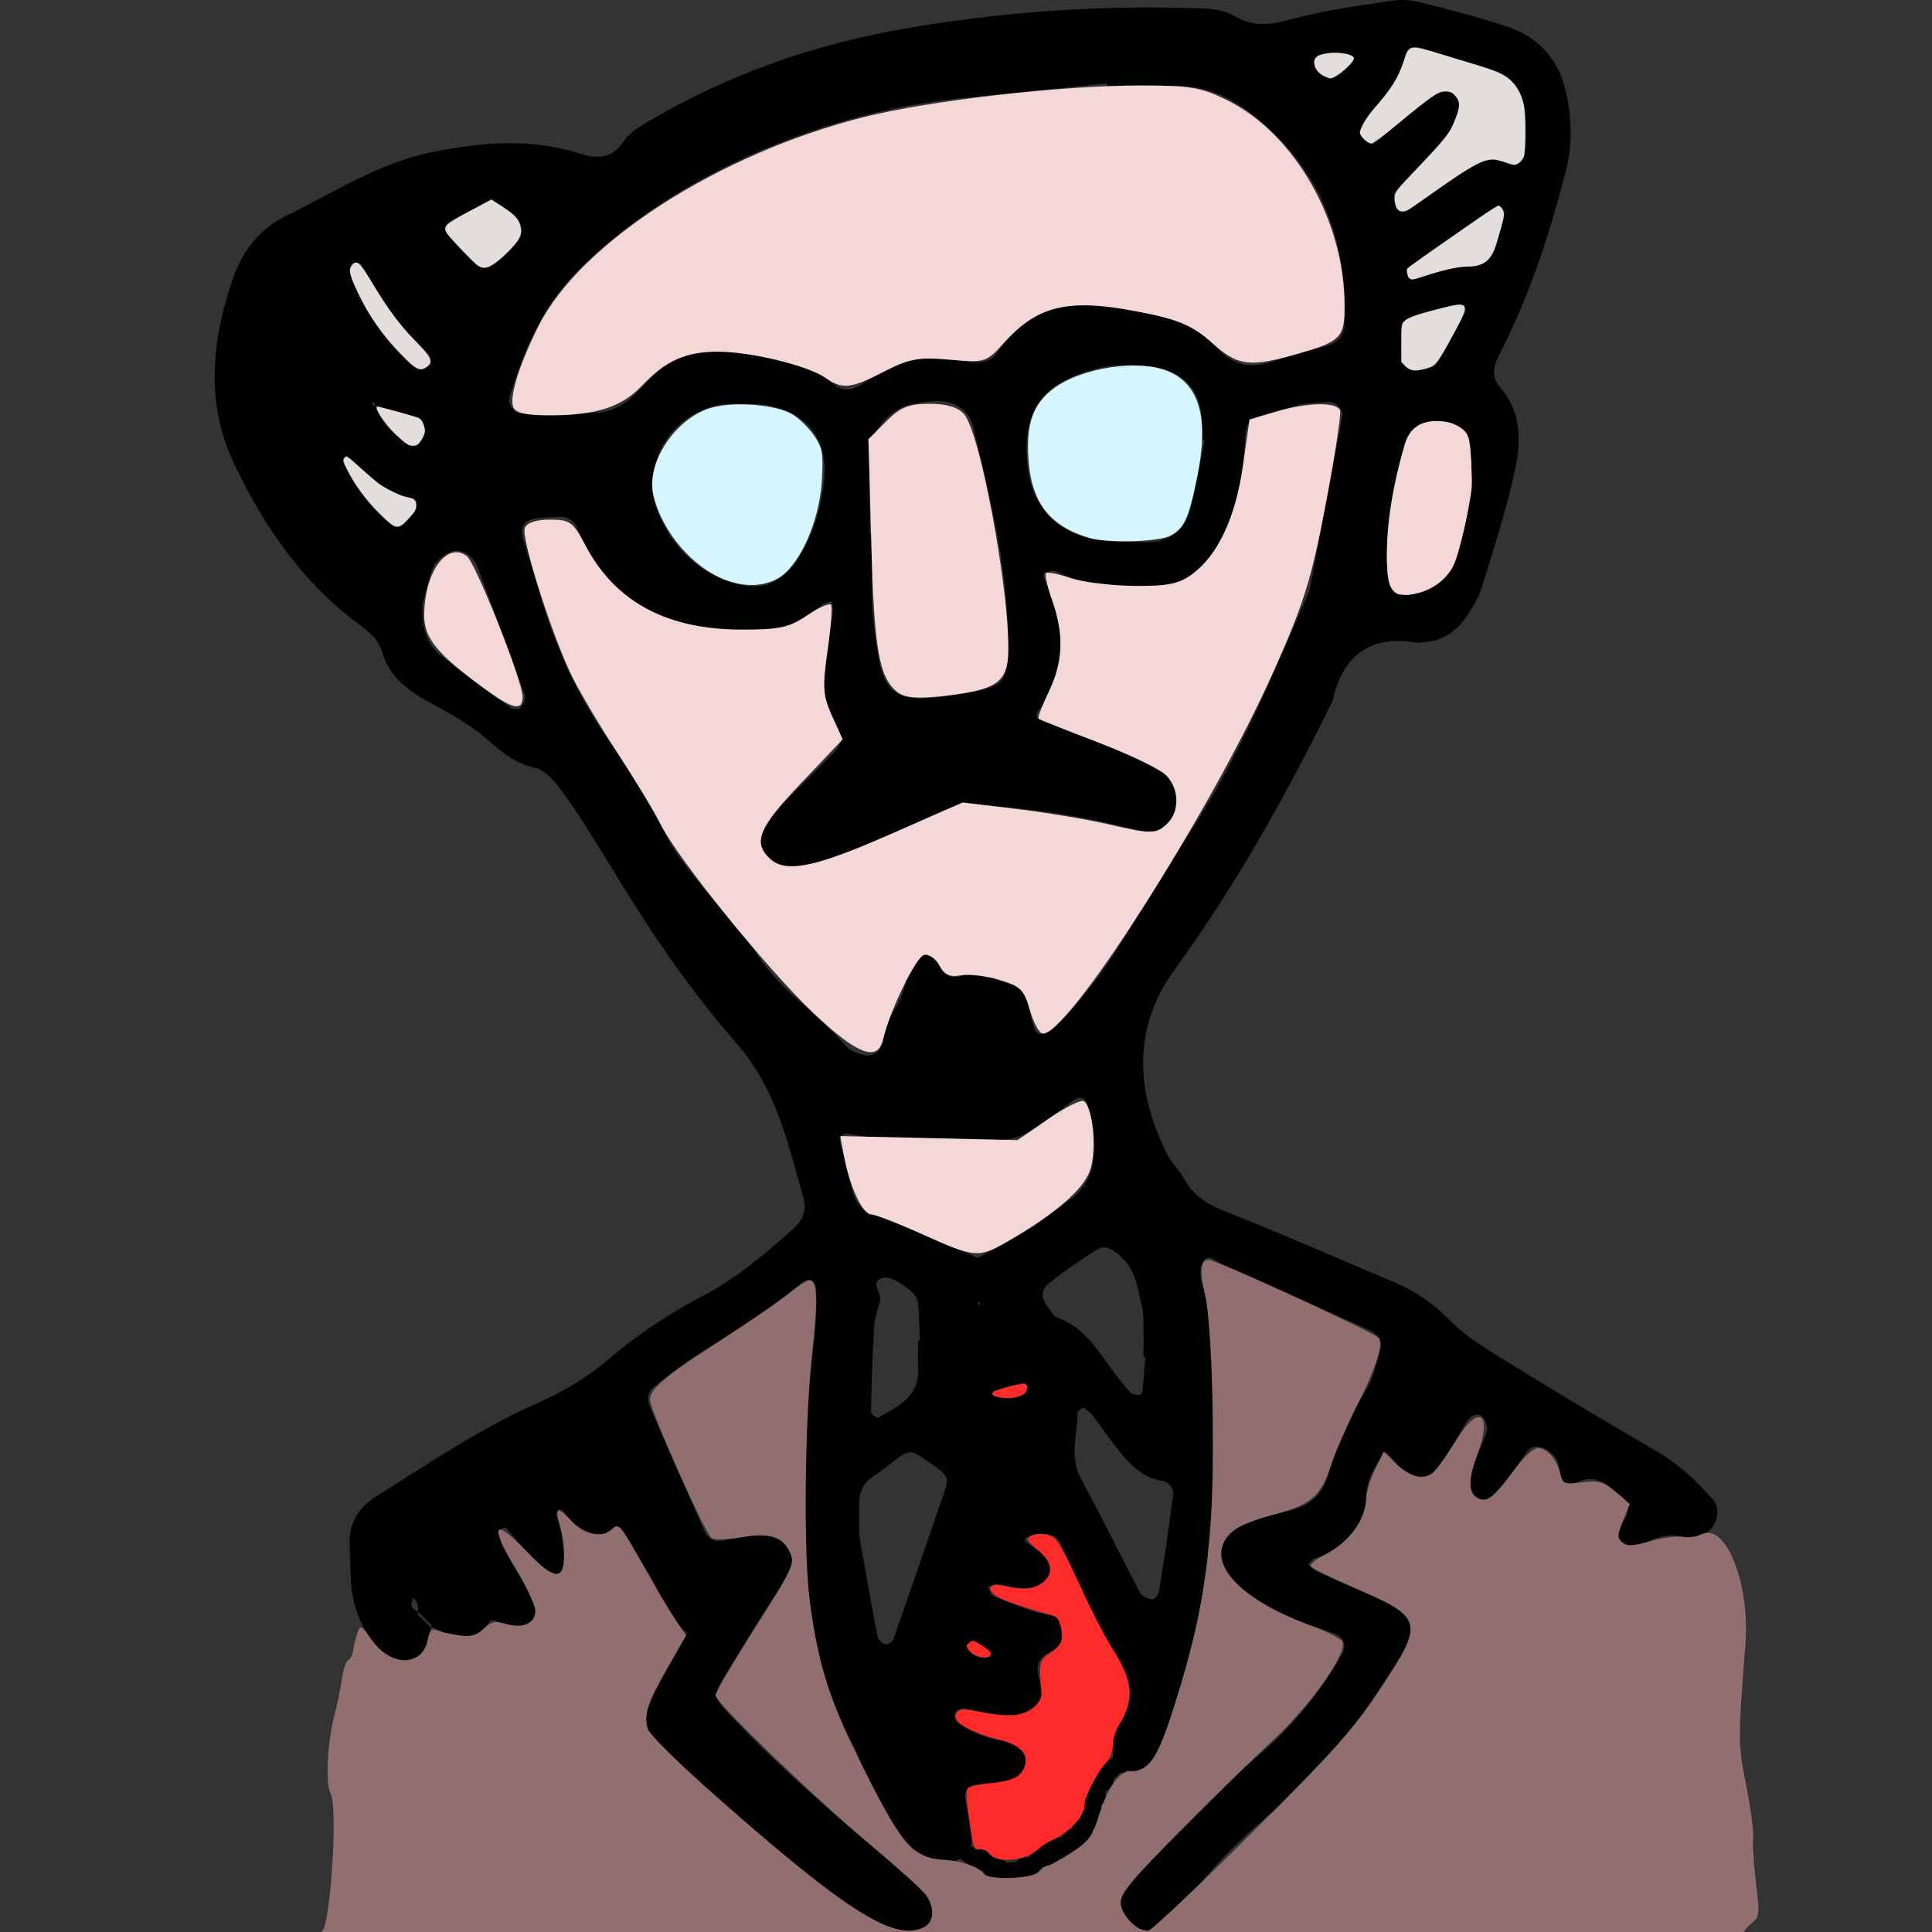 <?xml version="1.0" encoding="UTF-8" standalone="no"?>
<!-- Generator: Adobe Illustrator 19.0.0, SVG Export Plug-In . SVG Version: 6.00 Build 0)  -->

<svg
   xmlns:dc="http://purl.org/dc/elements/1.1/"
   xmlns:cc="http://creativecommons.org/ns#"
   xmlns:rdf="http://www.w3.org/1999/02/22-rdf-syntax-ns#"
   xmlns:svg="http://www.w3.org/2000/svg"
   xmlns="http://www.w3.org/2000/svg"
   xmlns:sodipodi="http://sodipodi.sourceforge.net/DTD/sodipodi-0.dtd"
   xmlns:inkscape="http://www.inkscape.org/namespaces/inkscape"
   version="1.1"
   id="Capa_1"
   x="0px"
   y="0px"
   viewBox="0 0 116.001 116.001"
   style="enable-background:new 0 0 116.001 116.001;"
   xml:space="preserve"
   inkscape:version="0.91 r13725"
   sodipodi:docname="architect.svg"><rect x="0" y="0" width="116.001" height="116.001" fill="#333333" stroke="none"/><defs
     id="defs40" /><sodipodi:namedview
     pagecolor="#ffffff"
     bordercolor="#666666"
     borderopacity="1"
     objecttolerance="10"
     gridtolerance="10"
     guidetolerance="10"
     inkscape:pageopacity="0"
     inkscape:pageshadow="2"
     inkscape:window-width="1440"
     inkscape:window-height="897"
     id="namedview38"
     showgrid="false"
     inkscape:zoom="1.4385842"
     inkscape:cx="54.367825"
     inkscape:cy="83.382792"
     inkscape:window-x="-8"
     inkscape:window-y="-8"
     inkscape:window-maximized="1"
     inkscape:current-layer="Capa_1" /><g
     id="_x0A_scientist"><g
       id="g4"><path
         style="fill-rule:evenodd;clip-rule:evenodd;"
         d="M102.851,90.05c-0.964-1.113-2.024-2.112-3.316-2.869    c-2.928-1.711-5.845-3.441-8.729-5.225c-1.337-0.827-2.748-1.638-3.829-2.746c-0.987-1.015-2.056-1.72-3.319-2.249    c-3.336-1.396-6.644-2.863-10.007-4.192c-1.104-0.437-2.01-0.946-2.573-2.021c-0.261-0.496-0.717-0.891-0.97-1.389    c-1.934-3.806-2.145-7.631,0.447-11.186c3.683-5.051,6.688-10.48,9.444-16.063c0.61-2.75,2.247-4.011,5.097-3.522    c0.108,0.019,0.225-0.022,0.336-0.027c1.103-0.051,1.946-0.593,2.558-1.462c0.389-0.55,0.768-1.147,0.965-1.782    c0.729-2.371,1.507-4.737,2.021-7.158c0.349-1.65,0.38-3.414-0.863-4.843c-0.645-0.741-0.424-1.396-0.03-2.159    c1.772-3.433,2.94-7.088,3.915-10.813c0.412-1.572,0.387-3.108,0.056-4.688c-0.439-2.085-1.673-3.442-3.646-4.087    c-1.712-0.561-3.462-1.014-5.212-1.452c-0.534-0.133-1.136-0.149-1.681-0.062c-2.008,0.315-4.041,0.562-5.992,1.103    c-1.256,0.349-2.243,0.488-3.461-0.227c-0.804-0.472-1.963-0.427-2.966-0.453C65.43,0.331,59.817,0.762,54.219,1.737    C48.802,2.684,43.74,4.47,39.015,7.245c-0.573,0.337-1.215,0.713-1.569,1.242c-0.729,1.091-1.656,1.05-2.682,0.722    c-2.893-0.926-5.777-0.664-8.693-0.101c-3.294,0.636-6.058,2.473-8.987,3.904c-1.408,0.688-2.488,2.005-3.037,3.544    c-1.327,3.73-1.744,7.572-0.016,11.23c1.741,3.688,4.028,7.07,7.366,9.578c0.645,0.484,1.304,0.953,1.533,1.75    c0.446,1.561,1.61,2.376,2.937,3.101c1.09,0.593,2.204,1.195,3.145,1.986c0.963,0.808,1.829,1.634,3.133,1.907    c0.489,0.103,0.962,0.596,1.305,1.021c0.632,0.789,1.188,1.646,1.732,2.502c1.515,2.383,2.933,4.832,4.534,7.156    c1.407,2.046,2.914,4.041,4.548,5.908c2.342,2.674,3.058,5.988,3.979,9.237c0.193,0.688-0.024,1.322-0.594,1.829    c-1.691,1.508-3.413,2.979-5.434,4.038c-2.012,1.056-3.89,2.291-5.622,3.77c-1.285,1.097-2.722,1.97-4.293,2.661    c-3.427,1.507-6.517,3.619-9.683,5.596c-1.19,0.742-1.718,1.729-1.623,3.104c0.055,0.788,0.027,1.585,0.106,2.372    c0.131,1.262,0.61,2.407,1.389,3.409c0.506,0.652,1.147,1.125,2.037,0.939c0.931-0.194,1.203-0.926,1.315-1.757    c0.01-0.073,0.023-0.147,0.035-0.22c-0.023-0.009-0.046-0.019-0.07-0.027c-0.24-0.23-0.48-0.46-0.72-0.69    c0-0.054,0.004-0.108,0.007-0.163c-0.144-0.104-0.306-0.2-0.37-0.34c-0.062-0.141,0.045-0.357,0.077-0.541    c0.096,0.138,0.241,0.264,0.279,0.416c0.034,0.147,0.023,0.307,0.014,0.465c0.029,0.021,0.06,0.041,0.086,0.062    c0.238,0.234,0.478,0.47,0.715,0.704c-0.006,0.038-0.012,0.076-0.018,0.114c1.182,0.45,2.38,1.42,3.461-0.238    c0.257-0.395,0.592,0.05,0.894,0.099c0.33,0.053,0.665,0.13,0.991,0.11c0.732-0.044,1.25-0.864,0.917-1.444    c-0.62-1.078-1.283-2.131-1.898-3.212c-0.161-0.283-0.225-0.626-0.299-0.951c-0.016-0.071,0.099-0.194,0.182-0.258    c0.06-0.047,0.214-0.075,0.245-0.04c0.301,0.329,0.578,0.678,0.873,1.012c0.518,0.587,1.028,1.184,1.58,1.737    c0.131,0.132,0.494,0.219,0.612,0.135c0.245-0.176,0.543-0.476,0.552-0.734c0.021-0.55-0.106-1.11-0.218-1.657    c-0.088-0.437-0.256-0.856-0.363-1.29c-0.021-0.086,0.052-0.213,0.116-0.295c0.027-0.034,0.177-0.03,0.212,0.008    c0.225,0.251,0.423,0.524,0.647,0.776c0.679,0.763,1.438,1.118,2.345,0.366c0.433-0.358,0.624,0.048,0.77,0.271    c0.495,0.755,0.909,1.563,1.398,2.324c0.782,1.222,1.124,2.729,2.362,3.657c-0.712,1.27-1.438,2.528-2.126,3.808    c-0.668,1.238-0.515,2.106,0.517,3.024c2.279,2.029,4.543,4.077,6.859,6.063c2.062,1.767,4.201,3.445,6.634,4.689    c1.18,0.602,2.313,0.432,2.754-0.323c0.348-0.596,0.022-1.468-0.955-2.31c-1.802-1.549-3.666-3.022-5.439-4.603    c-1.772-1.578-3.536-3.179-5.171-4.896c-1.66-1.744-1.64-1.517-0.487-3.418c0.762-1.255,1.538-2.5,2.321-3.74    c0.362-0.574,0.788-1.109,1.122-1.697c0.735-1.29-0.032-2.543-1.566-2.501c-0.778,0.021-1.555,0.216-2.328,0.356    c-0.521,0.093-0.891-0.121-1.089-0.562c-1.104-2.478-2.181-4.965-3.275-7.446c-0.21-0.477-0.13-0.922,0.243-1.226    c0.787-0.638,1.586-1.275,2.444-1.809c2.209-1.373,4.461-2.677,6.413-4.425c0.142-0.126,0.447-0.231,0.581-0.162    c0.159,0.081,0.295,0.36,0.301,0.56c0.024,0.677,0.025,1.358-0.035,2.032c-0.189,2.137-0.514,4.268-0.598,6.407    c-0.181,4.521-0.22,9.039,0.807,13.498c0.38,1.656,0.708,3.288,1.661,4.76c0.608,0.938,0.943,2.051,1.446,3.062    c0.451,0.911,0.932,1.81,1.454,2.682c0.613,1.026,1.602,1.562,2.717,1.888c0.894,0.26,1.926-0.447,1.891-1.396    c-0.027-0.774-0.25-1.543-0.387-2.313c-0.093-0.533,0.14-0.842,0.686-0.911c0.773-0.098,1.58-0.102,2.312-0.339    c0.312-0.1,0.646-0.692,0.641-1.056c-0.007-0.363-0.344-0.869-0.677-1.044c-0.476-0.25-1.102-0.192-1.623-0.38    c-0.622-0.223-1.219-0.538-1.79-0.871c-0.139-0.081-0.24-0.424-0.182-0.585c0.053-0.149,0.378-0.34,0.517-0.298    c1.094,0.335,2.195,0.522,3.34,0.382c0.821-0.104,1.639-0.881,1.382-1.605c-0.373-1.054-0.533-1.81,0.742-2.271    c0.249-0.089,0.514-0.527,0.513-0.803c-0.003-0.4-0.131-0.93-0.409-1.161c-0.301-0.251-0.847-0.185-1.264-0.325    c-0.843-0.283-1.675-0.592-2.492-0.941c-0.166-0.071-0.237-0.366-0.352-0.557c0.207-0.06,0.428-0.199,0.616-0.163    c0.771,0.149,1.503,0.424,2.325,0.148c0.812-0.271,1.135-1.269,0.503-1.869c-0.321-0.305-0.735-0.509-1.093-0.776    c-0.225-0.17-0.138-0.283,0.184-0.402c0.73-0.272,1.534-0.144,1.81,0.41c1.105,2.228,1.943,4.631,3.339,6.655    c1.091,1.583,1.154,2.803,0.188,4.287c-0.18,0.278-0.347,0.6-0.396,0.921c-0.049,0.314-0.002,0.679,0.118,0.975    c0.228,0.57,0.722,0.938,1.319,0.844c0.393-0.06,0.759-0.4,1.094-0.667c0.165-0.132,0.27-0.369,0.343-0.578    c1.36-3.959,2.587-7.985,2.972-12.146c0.341-3.703,0.167-7.459,0.155-11.191c-0.005-1.578-0.07-3.164-0.621-4.69    c-0.138-0.381-0.134-0.953,0.064-1.282c0.33-0.549,0.801-0.019,1.142,0.129c2.486,1.084,4.952,2.215,7.425,3.331    c0.516,0.232,1.038,0.45,1.543,0.702c0.453,0.225,0.679,0.646,0.547,1.107c-0.248,0.86-0.447,1.785-0.919,2.518    c-0.995,1.544-1.753,3.184-2.21,4.934c-0.335,1.275-1.088,1.903-2.27,2.209c-0.872,0.225-1.775,0.384-2.602,0.723    c-1.839,0.749-2.133,2.495-0.646,3.715c1.317,1.08,2.742,1.992,4.415,2.455c0.539,0.148,1.068,0.343,1.588,0.553    c0.434,0.176,0.601,0.726,0.366,1.129c-1.257,2.167-2.771,4.132-4.656,5.796c-1.188,1.049-2.459,2.012-3.575,3.13    c-1.671,1.677-3.253,3.444-4.843,5.201c-0.437,0.483-0.339,1.352,0.103,1.885c0.521,0.629,1.544,0.831,2.126,0.323    c0.677-0.591,1.358-1.212,1.885-1.933c1.483-2.031,3.334-3.67,5.229-5.296c1.366-1.171,2.68-2.452,3.79-3.861    c1.396-1.771,2.581-3.712,3.818-5.604c0.645-0.986,0.328-1.972-0.804-2.501c-1.527-0.714-3.086-1.359-4.623-2.051    c-0.194-0.088-0.342-0.28-0.51-0.425c0.135-0.126,0.249-0.326,0.405-0.368c2.011-0.553,2.996-1.916,3.119-3.943    c0.043-0.709,0.317-1.286,0.696-1.871c0.444-0.683,0.399-0.712,0.96,0.024c1.02,1.34,2.002,1.36,2.898,0.016    c0.5-0.751,0.908-1.563,1.377-2.336c0.312-0.517,0.811-0.676,1.07-0.319c0.165,0.224,0.271,0.622,0.186,0.869    c-0.253,0.744-0.667,1.435-0.908,2.183c-0.131,0.407-0.056,0.888-0.027,1.334c0.023,0.373,0.788,0.694,1.091,0.456    c0.345-0.271,0.711-0.547,0.972-0.893c0.476-0.63,0.835-1.351,1.331-1.959c0.313-0.383,0.778-0.321,1.211-0.045    c0.534,0.338,0.694,0.81,0.737,1.412c0.036,0.531,0.418,0.828,0.919,0.56c1.165-0.623,1.927,0.09,2.714,0.731    c0.499,0.405,0.605,0.885,0.222,1.468c-0.304,0.46-0.68,1.046-0.008,1.438c0.314,0.184,0.91,0.148,1.249-0.032    c0.737-0.397,1.45-0.559,2.273-0.396c0.318,0.064,0.676,0.004,1.005-0.06C102.952,92.025,103.453,90.744,102.851,90.05z     M87.519,33.318c-0.321,1.124-1.098,1.944-2.313,2.268c-1.433,0.381-1.818,0.105-1.918-1.488    c-0.163-2.618,0.419-5.138,1.121-7.621c0.302-1.074,1.677-1.477,2.823-1.037c0.573,0.221,0.979,0.569,1.033,1.198    c0.059,0.675,0.068,1.354,0.124,2.644C88.187,30.245,87.951,31.811,87.519,33.318z M84.112,19.958    c0.037-0.681,0.142-0.834,1.241-1.147c0.755-0.216,1.519-0.407,2.289-0.558c0.111-0.021,0.424,0.323,0.398,0.37    c-0.571,1.091-1.146,2.183-1.801,3.222c-0.142,0.227-0.591,0.277-0.91,0.37c-0.615,0.18-1.176-0.17-1.213-0.747    C84.094,21.131,84.112,20.792,84.112,19.958z M89.889,14.52c-0.234,0.988-0.66,1.5-1.855,1.498    c-1.081-0.002-2.162,0.501-3.247,0.782c-0.089-0.055-0.244-0.099-0.262-0.175c-0.043-0.182-0.098-0.488-0.011-0.552    c1.74-1.236,3.501-2.446,5.261-3.655c0.083-0.059,0.277-0.117,0.287-0.098c0.109,0.187,0.292,0.406,0.259,0.581    C90.22,13.449,90.018,13.976,89.889,14.52z M81.653,7.835c0.165-0.401,0.386-0.802,0.675-1.124    c0.907-1.012,1.774-2.021,2.062-3.424c0.105-0.512,0.573-0.545,1.078-0.373c1.061,0.361,2.135,0.688,3.218,0.978    c2.212,0.59,2.82,1.29,2.926,3.484c0.011,0.226,0.001,0.452,0.001,0.899c-0.006,0.115-0.018,0.453-0.044,0.789    c-0.052,0.66-0.453,1.036-1.099,0.726c-0.875-0.421-1.575-0.13-2.221,0.275c-1.237,0.773-2.391,1.679-3.604,2.495    c-0.267,0.181-0.688,0.276-0.845-0.154c-0.103-0.277-0.169-0.735-0.017-0.907c0.963-1.095,2.04-2.094,2.982-3.208    c0.411-0.487,0.651-1.151,0.845-1.775c0.077-0.247-0.107-0.694-0.32-0.877c-0.2-0.172-0.695-0.259-0.887-0.128    c-0.831,0.562-1.604,1.208-2.384,1.841c-0.521,0.423-1.002,0.895-1.541,1.293c-0.086,0.063-0.419-0.104-0.561-0.242    C81.771,8.26,81.599,7.971,81.653,7.835z M79.747,3.182c0.209-0.057,0.44-0.037,0.661-0.053c0.208,0.053,0.418,0.096,0.622,0.162    c0.306,0.097,0.36,0.291,0.129,0.509c-0.311,0.292-0.607,0.643-0.979,0.815c-0.491,0.229-1.155-0.151-1.271-0.71    C78.772,3.255,79.359,3.287,79.747,3.182z M34.956,15.982c3.47-3.33,7.537-5.712,11.987-7.458    c3.584-1.404,7.299-2.295,11.136-2.668c2.8-0.273,5.599-0.569,8.397-0.855c0.007,0.06,0.013,0.119,0.021,0.18    c1.241,0,2.488,0.067,3.724-0.016c2.056-0.139,3.729,0.668,5.257,1.924c3.866,3.184,5.409,7.364,5.262,12.268    c-0.025,0.789-0.38,1.215-1.17,1.44c-0.867,0.246-1.781,0.366-2.606,0.704c-1.609,0.661-2.892,0.674-4.117-0.88    c-0.916-1.162-2.399-1.623-3.906-1.812c-0.893-0.111-1.771-0.333-2.663-0.444c-2.51-0.311-4.733,0.151-6.172,2.489    c-0.553,0.902-1.197,1.057-2.257,0.799c-2.199-0.533-4.244,0.112-6.064,1.389c-0.673,0.473-1.19,0.449-1.805-0.041    c-1.962-1.565-4.376-1.681-6.71-1.99c-1.542-0.204-2.885,0.346-3.973,1.475c-0.392,0.407-0.785,0.811-1.187,1.208    c-0.667,0.66-1.462,1.066-2.408,1.088c-1.467,0.035-2.935,0.042-4.4,0.047c-0.415,0.002-0.824-0.556-0.708-0.952    C31.456,20.918,32.686,18.16,34.956,15.982z M72.327,26.446c-0.291,1.426-0.5,2.875-0.897,4.271    c-0.347,1.209-1.312,1.837-2.566,1.837c-1.127,0-2.277,0-3.373-0.221c-2.149-0.433-3.527-2.068-3.783-4.243    c-0.395-3.346,0.824-5.115,4.085-5.941c1.108-0.281,2.228-0.292,3.355-0.141c1.938,0.259,2.987,1.431,3.017,3.385    c0.006,0.339,0.002,0.678,0.002,1.018C72.22,26.422,72.273,26.435,72.327,26.446z M52.227,32.077c0-1.581-0.017-3.165,0.005-4.746    c0.019-1.331,0.996-2.626,2.29-3.001c0.537-0.153,1.11-0.223,1.669-0.244c1.149-0.041,2.013,0.537,2.271,1.632    c1.034,4.389,2.158,8.766,2.039,13.333c-0.047,1.803-0.208,2.139-2.072,2.479c-5.157,0.943-5.451,0.476-6.002-4.369    c-0.191-1.674-0.03-3.388-0.03-5.084H52.227z M45.827,24.297c2.602,0.36,3.965,2.063,3.641,4.684    c-0.223,1.793-0.743,3.521-1.869,4.992c-0.831,1.088-1.984,1.456-3.291,1.108c-2.353-0.626-3.924-2.169-4.812-4.353    c-1.206-2.966,1.082-6.336,4.308-6.484c0.225-0.011,0.45-0.001,0.675-0.001v0.045C44.927,24.288,45.385,24.234,45.827,24.297z     M26.861,13.399c0.85-0.487,1.725-0.93,2.647-1.414c0.541,0.362,1.042,0.599,1.406,0.969c0.415,0.418,0.526,1.07,0.187,1.526    c-0.446,0.597-1.044,1.099-1.65,1.542c-0.179,0.131-0.703,0.042-0.894-0.135c-0.64-0.598-1.217-1.27-1.78-1.944    C26.695,13.844,26.756,13.459,26.861,13.399z M21.182,15.804c0.062-0.075,0.438-0.05,0.488,0.038    c1.13,1.956,2.275,3.894,4.043,5.375c0.132,0.11,0.104,0.409,0.151,0.619c-0.176,0.12-0.343,0.322-0.527,0.34    c-0.2,0.018-0.464-0.081-0.615-0.221c-1.674-1.557-2.967-3.377-3.72-5.551C20.945,16.237,21.058,15.958,21.182,15.804z     M24.982,30.608c-0.193,0.234-0.44,0.6-0.754,0.893c-0.128,0.117-0.479,0.182-0.597,0.095c-1.365-1.013-2.319-2.362-3.042-3.883    c-0.031-0.063,0.041-0.205,0.104-0.277c0.037-0.044,0.185-0.062,0.222-0.028c1.125,1.072,2.186,2.238,3.838,2.508    c0.096,0.017,0.213,0.115,0.252,0.205C25.044,30.209,24.999,30.338,24.982,30.608z M24.499,26.718    c-0.858-0.613-1.592-1.338-1.949-2.361c-0.048-0.013-0.097-0.025-0.146-0.039c-0.029-0.087-0.048-0.178-0.09-0.258    c-0.027-0.053-0.087-0.087-0.134-0.129c0.105,0.1,0.21,0.199,0.313,0.297c0.014,0.046,0.04,0.083,0.056,0.129    c0.887,0.24,1.784,0.453,2.647,0.762c0.189,0.067,0.34,0.541,0.317,0.812c-0.024,0.283-0.243,0.582-0.452,0.801    C24.971,26.827,24.632,26.813,24.499,26.718z M31.255,42.496c-0.082,0.1-0.477,0.078-0.626-0.03    c-1.446-1.051-2.919-2.073-4.283-3.226c-0.806-0.68-1.019-1.717-0.986-2.915c0.169-0.624,0.343-1.393,0.592-2.136    c0.195-0.586,1.047-1.181,1.563-1.116c0.617,0.079,0.982,0.503,1.19,1.06c0.946,2.525,1.895,5.047,2.804,7.586    C31.584,41.93,31.418,42.293,31.255,42.496z M45.456,57.289c-1.019-1.609-2.436-2.961-3.624-4.469    c-0.696-0.883-1.428-1.782-1.904-2.789c-0.873-1.848-1.939-3.565-3.128-5.213c-2.139-2.966-3.604-6.242-4.56-9.76    c-0.237-0.87-0.55-1.72-0.798-2.586c-0.256-0.89,0.008-1.271,0.91-1.365c0.338-0.036,0.677-0.045,0.967-0.064    c0.681-0.09,1.141,0.133,1.37,0.754c0.039,0.105,0.1,0.202,0.143,0.307c1.996,4.64,6.552,6.275,11.549,5.738    c1.185-0.129,2.066-0.845,2.975-1.516c0.16-0.118,0.377-0.154,0.569-0.229c0.033,0.212,0.119,0.432,0.091,0.636    c-0.186,1.337-0.424,2.668-0.588,4.007c-0.098,0.797,0.065,1.558,0.496,2.272c0.273,0.454,0.641,1.027,0.559,1.47    c-0.091,0.482-0.627,0.901-1.016,1.303c-0.867,0.892-1.764,1.751-2.644,2.63c-0.317,0.319-0.646,0.634-0.916,0.992    c-0.618,0.816-0.173,2.18,0.811,2.53c1.014,0.361,1.982,0.222,2.954-0.213c2.268-1.01,4.578-1.93,6.814-3.002    c0.977-0.469,1.837-0.442,2.891-0.356c3.047,0.25,6.035,0.695,8.98,1.511c0.897,0.248,1.701-0.104,2.077-0.741    c0.494-0.837,0.281-2.177-0.543-2.754c-0.642-0.447-1.36-0.805-2.086-1.1c-1.672-0.677-3.373-1.28-5.053-1.938    c-0.271-0.105-0.733-0.271-0.403-0.686c1.861-2.335,1.557-4.818,0.568-7.363c-0.081-0.207-0.176-0.412-0.234-0.627    c-0.024-0.094,0-0.283,0.048-0.299c0.171-0.06,0.363-0.082,0.549-0.082c0.106,0,0.217,0.062,0.316,0.111    c1.898,0.965,3.942,0.853,5.976,0.799c1.082-0.027,1.918-0.555,2.683-1.279c1.204-1.143,1.755-2.604,2.102-4.166    c0.146-0.658,0.292-1.328,0.323-1.998c0.155-3.254-0.049-2.35,3.071-3.382c0.629-0.207,1.338-0.185,2.011-0.238    c0.435-0.035,0.906,0.45,0.833,0.853c-0.639,3.433-1.286,6.863-1.938,10.294c-0.043,0.219-0.14,0.431-0.23,0.637    c-2.135,4.854-4.129,9.773-7.09,14.221c-1.375,2.065-2.655,4.196-3.933,6.325c-1.17,1.949-2.564,3.714-4.182,5.302    c-0.209,0.204-0.659,0.384-0.877,0.291c-0.215-0.091-0.315-0.532-0.396-0.839c-0.114-0.434-0.11-0.902-0.258-1.319    c-0.106-0.297-0.383-0.76-0.579-0.759c-1.12,0.008-2.047-1.068-3.189-0.617c-0.832,0.329-1.257,0.065-1.596-0.667    c-0.2-0.433-0.596-0.729-1.069-0.55c-0.274,0.104-0.582,0.435-0.646,0.715c-0.25,1.093-0.442,2.146-1.256,3.055    c-0.393,0.44-0.29,1.293-0.53,1.916c-0.08,0.207-0.547,0.416-0.796,0.374c-0.431-0.069-0.96-0.226-1.221-0.536    C49.155,60.858,46.874,59.528,45.456,57.289z M56.609,89.838c-0.981,2.875-1.97,5.748-2.976,8.613    c-0.048,0.138-0.337,0.311-0.461,0.276c-0.188-0.052-0.445-0.25-0.477-0.423c-0.419-2.201-0.804-4.411-1.106-6.1    c0-0.997,0.009-1.447-0.001-1.896c-0.017-0.734,0.254-1.297,0.889-1.697c0.381-0.238,0.727-0.533,1.087-0.805    c1.081-0.811,1.081-0.812,2.214-0.015C57.001,88.651,57.012,88.654,56.609,89.838z M52.995,76.73    c0.61-0.179,2.05,0.877,2.114,1.416c0.09,0.777,0.085,1.565,0.121,2.349c-0.034,0.001-0.07,0.002-0.104,0.003    c0,0.562-0.021,1.127,0.003,1.69c0.069,1.686-1.228,2.259-2.393,2.926c-0.069,0.041-0.444-0.211-0.442-0.321    c0.034-1.683,0.083-3.366,0.186-5.045c0.034-0.553,0.209-1.103,0.364-1.641C52.977,77.639,52.165,76.973,52.995,76.73z     M59.478,99.158c0.045,0.033,0.074,0.176,0.043,0.216c-0.06,0.08-0.165,0.17-0.257,0.174c-0.599,0.033-1.148-0.319-1.232-0.769    c0.136-0.104,0.332-0.321,0.4-0.286C58.799,98.678,59.14,98.92,59.478,99.158z M58.697,78.202l0.181,0.021l-0.109,0.176    L58.697,78.202z M61.445,83.748c-0.28,0.139-0.61,0.172-0.803,0.22c-0.345-0.034-0.564-0.044-0.776-0.083    c-0.102-0.02-0.214-0.08-0.281-0.155c-0.025-0.029,0.039-0.212,0.091-0.227c0.602-0.171,1.208-0.33,1.818-0.469    c0.06-0.014,0.234,0.163,0.22,0.209C61.654,83.427,61.586,83.678,61.445,83.748z M61.958,73.701    c-1.052,0.656-2.158,1.226-3.241,1.831c-1.135-0.496-2.268-0.995-3.405-1.487c-0.826-0.357-1.628-0.865-2.491-1.016    c-1.116-0.194-1.498-0.873-1.719-1.801c-0.105-0.438-0.177-0.887-0.265-1.331c-0.136-0.427-0.319-0.848-0.393-1.288    c-0.062-0.361,0.087-0.621,0.559-0.525c2.908,0.58,5.853,0.264,8.783,0.364c0.923,0.033,1.784-0.262,2.541-0.812    c0.729-0.531,1.449-1.078,2.181-1.605c0.341-0.246,0.648-0.106,0.754,0.239c0.195,0.645,0.411,1.311,0.445,1.976    c0.079,1.505-0.172,2.91-1.562,3.853C63.398,72.605,62.724,73.225,61.958,73.701z M63.485,79.111    c-0.27-0.095-0.446-0.48-0.645-0.747c-0.306-0.409-0.333-0.897,0.036-1.214c0.679-0.584,1.421-1.099,2.169-1.591    c0.443-0.29,1.051-0.773,1.406-0.652c0.574,0.198,1.146,0.742,1.449,1.289c0.37,0.667,0.481,1.482,0.666,2.243    c0.079,0.324,0.083,0.67,0.089,1.007c0.013,0.675,0.003,1.35,0.003,2.024c0.037,0,0.074,0.002,0.11,0.003    c-0.054,0.668-0.101,1.337-0.166,2.004c-0.011,0.102-0.111,0.28-0.163,0.277c-0.192-0.009-0.455-0.014-0.562-0.135    c-0.447-0.503-0.862-1.036-1.256-1.58C65.764,80.859,64.975,79.631,63.485,79.111z M69.591,95.567    c-0.028,0.183-0.296,0.482-0.409,0.464c-0.263-0.042-0.617-0.187-0.729-0.397c-1.201-2.275-2.327-4.592-3.55-6.854    c-0.708-1.313-0.225-2.631-0.201-3.949c0.001-0.112,0.225-0.222,0.342-0.328c0.198,0.164,0.402,0.279,0.532,0.45    c0.547,0.709,1.042,1.457,1.607,2.148c0.713,0.87,1.47,1.685,2.707,1.832c0.221,0.026,0.586,0.472,0.56,0.685    C70.209,91.605,69.907,93.588,69.591,95.567z"
         id="path6" /></g></g><g
     id="g8" /><g
     id="g10" /><g
     id="g12" /><g
     id="g14" /><g
     id="g16" /><g
     id="g18" /><g
     id="g20" /><g
     id="g22" /><g
     id="g24" /><g
     id="g26" /><g
     id="g28" /><g
     id="g30" /><g
     id="g32" /><g
     id="g34" /><g
     id="g36" /><path
     style="fill:none;fill-rule:evenodd;stroke:#000000;stroke-width:1px;stroke-linecap:butt;stroke-linejoin:miter;stroke-opacity:1"
     d="m 57.509,110.84 c 0.328,0.246 0.632,0.527 0.983,0.737 0.14,0.084 0.376,-0.116 0.492,0 0.058,0.058 -0.058,0.188 0,0.246 0.058,0.058 0.172,-0.037 0.246,0 0.104,0.052 0.142,0.194 0.246,0.246 0.073,0.037 0.246,-0.082 0.246,0 0,0.082 -0.246,-0.082 -0.246,0 0,0.116 0.13,0.246 0.246,0.246 0.082,0 -0.082,-0.246 0,-0.246 0.678,0 -0.187,0.246 0.492,0.246 0.246,0 0.492,0 0.737,0 0.082,0 0.246,-0.082 0.246,0 0,0.082 -0.328,0 -0.246,0 0.164,0 0.328,0 0.492,0 0.082,0 0.188,0.058 0.246,0 0.058,-0.058 0.058,-0.188 0,-0.246 -0.215,-0.215 -0.511,0.246 0,0.246 0.082,0 -0.058,-0.188 0,-0.246 0.058,-0.058 0.172,0.037 0.246,0 0.209,-0.104 0.283,-0.387 0.492,-0.492 0.147,-0.073 0.376,0.116 0.492,0 0.116,-0.116 -0.164,-0.492 0,-0.492 0.116,0 0.13,0.246 0.246,0.246 0.116,0 0.142,-0.194 0.246,-0.246 0.073,-0.037 0.246,-0.082 0.246,0 0,0.082 -0.246,0.082 -0.246,0 0,-0.491 0.591,-0.099 0.737,-0.246 0.058,-0.058 -0.058,-0.188 0,-0.246 0.147,-0.147 0.492,0.266 0.492,-0.246 0,-0.082 -0.246,0.082 -0.246,0 0,-0.082 0.172,0.037 0.246,0 0.104,-0.052 0.142,-0.194 0.246,-0.246 0.073,-0.037 0.246,0.082 0.246,0 0,-0.116 -0.246,-0.13 -0.246,-0.246 0,-0.079 0.423,-0.355 0.492,-0.492 0.037,-0.073 -0.037,-0.172 0,-0.246 0.052,-0.104 0.194,-0.142 0.246,-0.246 0.098,-0.197 -0.098,-0.541 0,-0.737 0.052,-0.104 0.194,-0.142 0.246,-0.246 0.073,-0.147 -0.073,-0.345 0,-0.492 0.104,-0.207 0.388,-0.284 0.492,-0.492 0.037,-0.073 -0.037,-0.172 0,-0.246 0.033,-0.065 0.672,-0.705 0.737,-0.737 0.073,-0.037 0.188,0.058 0.246,0 0.116,-0.116 -0.116,-0.376 0,-0.492 0.058,-0.058 0.188,0.058 0.246,0 0.576,-0.576 -0.873,0 0.246,0 0.164,0 -0.116,-0.376 0,-0.492 0.058,-0.058 0.188,0.058 0.246,0 0.058,-0.058 0,-0.164 0,-0.246 0,-0.082 0,-0.164 0,-0.246"
     id="path3404"
     inkscape:connector-curvature="0" /><path
     style="fill:#916f6f"
     d="m 54.756,125.612 c -10.918,-0.459 -20.856,-2.619 -29.445,-6.397 -3.702,-1.629 -6.314,-3.042 -5.992,-3.244 0.524,-0.328 0.983,-7.432 0.534,-8.27 -0.329,-0.615 -0.202,-3.104 0.243,-4.783 0.161,-0.608 0.353,-1.548 0.426,-2.089 0.073,-0.541 0.244,-1.054 0.381,-1.14 0.136,-0.087 0.274,-0.363 0.307,-0.614 0.032,-0.251 0.141,-0.705 0.242,-1.008 0.175,-0.526 0.216,-0.506 0.89,0.425 1.155,1.595 3.011,1.591 3.331,-0.007 0.114,-0.569 0.248,-0.714 0.547,-0.593 0.218,0.088 0.816,0.22 1.328,0.293 0.73,0.104 1.051,0.02 1.487,-0.39 0.47,-0.441 0.683,-0.486 1.373,-0.288 1.012,0.29 1.739,-0.046 1.735,-0.802 -0.002,-0.299 -0.498,-1.374 -1.103,-2.388 -1.71,-2.864 -1.445,-3.279 0.681,-1.066 1.554,1.617 2.145,1.659 2.145,0.151 0,-0.512 -0.109,-1.31 -0.242,-1.773 -0.326,-1.138 -0.154,-1.21 0.702,-0.294 0.762,0.816 1.882,1.034 2.44,0.476 0.384,-0.384 0.49,-0.257 1.899,2.261 0.643,1.149 1.474,2.547 1.848,3.107 l 0.679,1.018 -1.086,1.906 c -1.223,2.146 -1.443,2.801 -1.227,3.661 0.091,0.364 1.795,2.046 4.356,4.301 7.733,6.808 10.543,8.554 12.275,7.627 0.573,-0.307 0.615,-1.157 0.094,-1.9 -0.209,-0.299 -1.73,-1.675 -3.379,-3.058 -3.343,-2.803 -9.268,-8.523 -9.266,-8.947 4.67e-4,-0.151 0.901,-1.699 2.001,-3.441 2.731,-4.323 2.785,-4.437 2.456,-5.159 -0.423,-0.928 -1.233,-1.176 -2.897,-0.887 -0.79,0.137 -1.588,0.166 -1.773,0.064 -0.386,-0.213 -3.719,-7.683 -3.719,-8.335 0,-0.635 1.003,-1.473 4.301,-3.596 1.622,-1.044 3.41,-2.273 3.974,-2.731 0.563,-0.458 1.137,-0.833 1.274,-0.833 0.503,0 0.542,1.027 0.17,4.561 -0.438,4.168 -0.5,11.971 -0.117,14.776 0.537,3.942 1.193,5.946 3.337,10.201 2.244,4.453 2.876,5.155 4.74,5.261 1.009,0.057 2.108,0.443 2.342,0.823 0.256,0.414 2.967,0.326 3.327,-0.108 0.168,-0.203 0.41,-0.369 0.536,-0.369 0.127,0 0.768,-0.352 1.425,-0.782 1.027,-0.672 1.254,-0.974 1.619,-2.15 0.527,-1.702 1.221,-2.72 1.852,-2.72 1.175,0 1.665,-0.702 2.657,-3.805 1.368,-4.278 1.959,-7.26 2.234,-11.262 0.278,-4.054 0.081,-11.783 -0.346,-13.565 -0.328,-1.369 -0.263,-2.089 0.191,-2.089 0.471,0 10.067,4.405 10.254,4.707 0.26,0.42 -0.216,1.865 -1.363,4.141 -0.579,1.149 -1.245,2.676 -1.479,3.394 -0.627,1.92 -1.192,2.432 -3.326,3.015 -2.159,0.589 -2.885,1.008 -3.204,1.849 -0.583,1.534 1.432,3.419 5.129,4.798 1.014,0.378 1.928,0.825 2.032,0.991 0.391,0.633 -1.812,3.779 -4.189,5.983 -1.021,0.946 -3.487,3.362 -5.481,5.369 -2.957,2.976 -3.625,3.777 -3.625,4.344 0,0.709 0.951,1.715 1.623,1.715 0.18,0 2.964,-2.627 6.187,-5.837 5.019,-5 6.13,-6.245 7.749,-8.684 2.694,-4.057 2.637,-4.282 -1.539,-6.096 -1.365,-0.593 -2.539,-1.169 -2.607,-1.281 -0.069,-0.111 0.293,-0.417 0.805,-0.68 1.547,-0.793 2.528,-2.165 2.528,-3.535 0,-0.286 0.235,-1.006 0.522,-1.6 l 0.522,-1.079 0.78,0.756 c 0.473,0.458 1.036,0.756 1.432,0.756 0.681,0 0.856,-0.183 2.232,-2.335 1.352,-2.114 2.086,-1.405 1.147,1.108 -0.558,1.491 -0.506,2.303 0.164,2.56 0.495,0.19 0.906,-0.156 2.094,-1.763 0.541,-0.732 1.146,-1.291 1.399,-1.291 0.56,0 1.146,0.661 1.351,1.524 0.15,0.631 0.215,0.658 1.323,0.533 1.03,-0.116 1.264,-0.047 2.008,0.584 l 0.842,0.715 -0.402,1.004 c -0.353,0.881 -0.358,1.04 -0.04,1.304 0.287,0.238 0.635,0.223 1.677,-0.074 0.723,-0.206 1.594,-0.321 1.935,-0.256 0.341,0.065 0.836,0.003 1.101,-0.139 1.476,-0.79 2.962,2.881 2.673,6.601 -0.443,5.7 -0.441,5.995 0.053,8.479 0.269,1.352 0.455,2.754 0.413,3.116 -0.042,0.362 0.034,1.574 0.169,2.694 0.233,1.927 0.218,2.059 -0.269,2.454 -0.284,0.23 -0.516,0.538 -0.516,0.685 0,0.147 -0.094,0.268 -0.208,0.268 -0.114,0 -0.451,0.211 -0.749,0.469 -0.644,0.559 -8.14,3.078 -12.806,4.303 -6.26,1.645 -13.148,2.961 -19.293,3.688 -3.37,0.399 -11.928,0.905 -14.009,0.829 -0.676,-0.025 -1.948,-0.075 -2.826,-0.112 z"
     id="path3418"
     inkscape:connector-curvature="0" /><path
     style="fill:#ff2a2a"
     d="m 59.8,111.565 c -0.205,-0.088 -0.425,-0.243 -0.488,-0.346 -0.063,-0.102 -0.269,-0.186 -0.458,-0.186 -0.406,0 -0.409,-0.008 -0.691,-1.961 -0.146,-1.01 -0.162,-1.585 -0.048,-1.699 0.095,-0.095 0.597,-0.217 1.115,-0.271 1.512,-0.157 2.011,-0.369 2.254,-0.954 0.338,-0.816 -0.168,-1.366 -1.584,-1.719 -1.869,-0.466 -2.9,-1.17 -2.406,-1.643 0.207,-0.198 0.449,-0.193 1.519,0.026 0.749,0.154 1.58,0.215 2.018,0.15 0.862,-0.129 1.548,-0.747 1.496,-1.348 -0.151,-1.753 -0.114,-1.941 0.455,-2.306 0.303,-0.194 0.623,-0.51 0.71,-0.701 0.19,-0.414 -0.051,-1.465 -0.356,-1.556 -2.529,-0.749 -3.28,-1.02 -3.622,-1.307 -0.545,-0.457 -0.194,-0.714 0.693,-0.507 1.032,0.24 1.688,0.178 2.175,-0.205 0.711,-0.559 0.618,-1.214 -0.281,-1.971 -0.608,-0.512 -0.693,-0.652 -0.478,-0.794 0.407,-0.268 1.143,-0.207 1.529,0.127 0.193,0.167 0.86,1.422 1.483,2.788 0.622,1.366 1.482,3.047 1.91,3.736 1.283,2.064 1.384,3.109 0.449,4.632 -0.202,0.329 -0.372,0.877 -0.376,1.216 -0.005,0.389 -0.154,0.779 -0.402,1.052 -0.535,0.591 -1.291,2.055 -1.293,2.502 -0.002,0.72 -0.838,1.635 -1.997,2.186 -0.287,0.136 -0.72,0.427 -0.964,0.646 -0.494,0.444 -1.769,0.666 -2.364,0.411 z"
     id="path3420"
     inkscape:connector-curvature="0" /><path
     style="fill:#ff2a2a"
     d="m 58.48,99.342 c -0.152,-0.093 -0.323,-0.255 -0.38,-0.361 -0.089,-0.166 -0.075,-0.213 0.102,-0.346 0.197,-0.149 0.216,-0.148 0.521,0.024 0.551,0.31 0.806,0.552 0.746,0.709 -0.077,0.202 -0.64,0.188 -0.989,-0.025 z"
     id="path3422"
     inkscape:connector-curvature="0" /><path
     style="fill:#ff2a2a"
     d="m 59.865,83.861 c -0.529,-0.153 -0.34,-0.327 0.636,-0.586 0.947,-0.251 1.167,-0.247 1.167,0.025 0,0.274 -0.189,0.456 -0.589,0.567 -0.386,0.107 -0.828,0.105 -1.214,-0.007 z"
     id="path3424"
     inkscape:connector-curvature="0" /><path
     style="fill:#f4d7d7"
     d="m 48.844,60.828 c -2.794,-2.642 -8.106,-9.204 -9.191,-11.355 -0.394,-0.78 -1.535,-2.669 -2.536,-4.198 -1.001,-1.529 -2.22,-3.571 -2.708,-4.537 -1.201,-2.376 -3.137,-8.413 -2.898,-9.036 0.121,-0.316 0.681,-0.503 1.508,-0.503 1.207,0 1.384,0.131 2.158,1.59 1.784,3.364 4.875,5.014 9.39,5.014 2.24,0 2.83,-0.131 3.915,-0.868 0.702,-0.477 1.342,-0.751 1.42,-0.608 0.079,0.143 -0.018,1.385 -0.215,2.76 -0.312,2.173 -0.276,2.684 0.274,3.904 l 0.633,1.403 -2.483,2.614 c -2.532,2.666 -2.905,3.531 -1.937,4.499 0.942,0.942 2.669,0.609 7.223,-1.39 l 4.41,-1.936 3.208,0.388 c 1.764,0.213 4.195,0.615 5.402,0.894 2.749,0.634 3.019,0.631 3.69,-0.04 0.738,-0.738 0.689,-2.092 -0.105,-2.885 -0.358,-0.358 -2.196,-1.243 -4.084,-1.966 -1.888,-0.723 -3.49,-1.361 -3.559,-1.416 -0.07,-0.055 0.204,-0.784 0.608,-1.619 0.868,-1.793 0.931,-3.436 0.21,-5.48 -0.289,-0.818 -0.456,-1.558 -0.371,-1.642 0.085,-0.085 0.751,0.047 1.481,0.293 0.73,0.246 2.449,0.457 3.821,0.469 2.007,0.018 2.686,-0.12 3.476,-0.704 1.541,-1.14 2.598,-3.396 3.04,-6.491 l 0.399,-2.793 1.552,-0.464 c 1.915,-0.573 3.709,-0.607 3.886,-0.075 0.073,0.22 -0.317,2.761 -0.867,5.648 -0.853,4.477 -1.307,5.937 -3.092,9.94 -3.809,8.542 -12.577,22.26 -13.938,21.807 -0.206,-0.069 -0.543,-0.724 -0.748,-1.456 -0.323,-1.152 -0.57,-1.39 -1.827,-1.761 -0.799,-0.236 -1.841,-0.355 -2.315,-0.264 -0.631,0.121 -0.969,-0.036 -1.264,-0.586 -0.221,-0.413 -0.635,-0.702 -0.919,-0.643 -0.487,0.101 -2.064,3.342 -2.463,5.061 -0.323,1.391 -1.541,0.936 -4.184,-1.564 z"
     id="path3426"
     inkscape:connector-curvature="0" /><path
     style="fill:#f4d7d7"
     d="m 55.36,74.101 c -1.434,-0.646 -2.81,-1.18 -3.059,-1.186 -0.511,-0.012 -1.283,-1.669 -1.624,-3.487 l -0.228,-1.217 5.323,0.122 5.323,0.122 1.836,-1.264 c 1.01,-0.695 1.974,-1.179 2.142,-1.075 0.544,0.336 0.785,2.914 0.386,4.123 -0.385,1.167 -2.078,2.631 -4.994,4.317 -1.71,0.989 -1.948,0.968 -5.105,-0.455 z"
     id="path3428"
     inkscape:connector-curvature="0" /><path
     style="fill:#f4d7d7"
     d="M 30.814,24.435 C 30.576,23.814 31.185,21.866 32.335,19.573 34.839,14.577 43.152,9.233 51.832,7.038 c 3.971,-1.004 11.856,-1.907 16.652,-1.907 2.971,0 3.657,0.117 5.2,0.886 4.066,2.026 7.048,7.252 7.048,12.352 0,1.903 -0.228,2.135 -2.834,2.882 -2.866,0.821 -3.585,0.728 -5.127,-0.665 -1.042,-0.941 -1.915,-1.346 -3.737,-1.732 -4.707,-0.997 -6.606,-0.628 -8.718,1.695 -1.112,1.223 -1.155,1.237 -3.302,1.048 -1.881,-0.165 -2.411,-0.069 -3.913,0.706 -2.009,1.037 -2.524,1.093 -3.537,0.383 -1.05,-0.735 -4.481,-1.569 -6.459,-1.569 -1.939,0 -3.139,0.539 -4.582,2.057 -1.206,1.268 -2.747,1.762 -5.505,1.765 -1.442,0.001 -2.064,-0.141 -2.204,-0.505 z"
     id="path3430"
     inkscape:connector-curvature="0" /><path
     style="fill:#f4d7d7"
     d="m 53.898,41.565 c -1.113,-0.867 -1.406,-2.51 -1.582,-8.871 l -0.176,-6.324 1.062,-1.062 c 0.864,-0.864 1.348,-1.062 2.599,-1.062 1.029,0 1.713,0.201 2.071,0.608 1.137,1.295 3.125,12.961 2.579,15.131 -0.285,1.132 -1.101,1.51 -3.928,1.819 -1.447,0.158 -2.201,0.089 -2.623,-0.24 z"
     id="path3432"
     inkscape:connector-curvature="0" /><path
     style="fill:#f4d7d7"
     d="m 28.924,41.229 c -2.699,-1.996 -3.454,-2.929 -3.454,-4.264 0,-2.584 1.351,-4.481 2.55,-3.582 0.535,0.402 3.358,7.499 3.358,8.444 0,0.916 -0.609,0.767 -2.454,-0.598 z"
     id="path3434"
     inkscape:connector-curvature="0" /><path
     style="fill:#e3dedb"
     d="m 83.489,34.977 c -0.671,-1.254 0.363,-7.901 1.43,-9.186 0.582,-0.701 2.197,-0.626 2.884,0.134 0.903,0.998 0.642,4.888 -0.525,7.809 -0.385,0.965 -1.857,1.982 -2.868,1.982 -0.29,0 -0.704,-0.333 -0.922,-0.739 z"
     id="path3436"
     inkscape:connector-curvature="0" /><path
     style="fill:#e3dedb"
     d="M 83.874,12.51 C 83.799,12.404 83.738,12.14 83.738,11.923 c 0,-0.39 0.015,-0.41 1.361,-1.827 1.749,-1.841 1.958,-2.112 2.286,-2.963 0.303,-0.786 0.295,-1.053 -0.043,-1.418 -0.159,-0.172 -0.292,-0.224 -0.57,-0.224 -0.428,0 -0.829,0.276 -2.929,2.02 -0.734,0.609 -1.413,1.108 -1.508,1.108 -0.208,0 -0.682,-0.45 -0.682,-0.648 0,-0.249 0.407,-0.947 0.839,-1.44 1.031,-1.177 1.448,-1.838 1.773,-2.813 0.354,-1.062 0.31,-1.053 2.304,-0.453 3.044,0.917 3.294,1.002 3.773,1.289 0.563,0.337 0.976,0.954 1.145,1.709 0.132,0.591 0.132,2.825 7e-6,3.155 -0.052,0.129 -0.192,0.299 -0.313,0.378 -0.206,0.135 -0.252,0.133 -0.759,-0.039 -0.297,-0.1 -0.64,-0.182 -0.762,-0.182 -0.63,0.001 -1.374,0.412 -3.58,1.974 -0.747,0.53 -1.439,1.006 -1.537,1.058 -0.277,0.148 -0.514,0.113 -0.662,-0.098 z"
     id="path3438"
     inkscape:connector-curvature="0" /><path
     style="fill:#e3dedb"
     d="M 79.484,4.557 C 78.884,4.254 78.707,3.549 79.178,3.334 c 0.586,-0.267 1.983,-0.179 2.103,0.132 0.091,0.238 -1.059,1.243 -1.422,1.243 -0.041,-7.43e-5 -0.209,-0.069 -0.375,-0.152 z"
     id="path3440"
     inkscape:connector-curvature="0" /><path
     style="fill:#e3dedb"
     d="m 84.642,16.721 c -0.126,-0.084 -0.218,-0.475 -0.14,-0.592 0.056,-0.083 0.984,-0.74 4.272,-3.022 0.595,-0.413 1.132,-0.751 1.193,-0.751 0.061,0 0.173,0.095 0.249,0.212 0.154,0.235 0.11,0.486 -0.356,2.02 -0.322,1.062 -0.762,1.413 -1.778,1.419 -0.511,0.003 -1.357,0.185 -2.386,0.515 -0.908,0.291 -0.916,0.292 -1.054,0.2 z"
     id="path3442"
     inkscape:connector-curvature="0" /><path
     style="fill:#f4d7d7"
     d="m 83.697,35.504 c -0.332,-0.332 -0.425,-0.839 -0.421,-2.313 0.004,-1.882 0.388,-4.223 1.062,-6.488 0.285,-0.959 0.901,-1.419 1.896,-1.418 0.611,5.9e-4 1.037,0.112 1.42,0.37 0.532,0.358 0.607,0.597 0.682,2.167 0.063,1.299 0.051,1.509 -0.142,2.545 -0.301,1.619 -0.694,3.126 -0.944,3.62 -0.514,1.014 -1.698,1.721 -2.886,1.723 -0.37,7.82e-4 -0.501,-0.04 -0.667,-0.206 z"
     id="path3446"
     inkscape:connector-curvature="0" /><path
     style="fill:#e3dedb"
     d="m 84.393,21.989 -0.254,-0.254 0,-1.14 c 0,-1.103 0.007,-1.147 0.216,-1.34 0.224,-0.207 0.856,-0.42 2.347,-0.79 1.493,-0.37 1.558,-0.234 0.677,1.393 -1.071,1.977 -1.159,2.094 -1.688,2.251 -0.693,0.206 -1.002,0.177 -1.298,-0.119 z"
     id="path3448"
     inkscape:connector-curvature="0" /><path
     style="fill:#e3dedb"
     d="m 22.781,30.824 c -0.826,-0.823 -1.471,-1.697 -1.946,-2.639 -0.233,-0.461 -0.253,-0.553 -0.152,-0.692 0.108,-0.148 0.171,-0.11 0.886,0.536 0.423,0.382 0.931,0.82 1.128,0.972 0.435,0.336 1.356,0.782 1.771,0.856 0.416,0.075 0.521,0.179 0.521,0.513 0,0.226 -0.097,0.388 -0.459,0.771 -0.657,0.695 -0.749,0.678 -1.749,-0.318 z"
     id="path3450"
     inkscape:connector-curvature="0" /><path
     style="fill:#e3dedb"
     d="m 23.794,26.115 c -0.713,-0.671 -1.391,-1.699 -1.12,-1.699 0.102,0 1.616,0.413 2.424,0.66 0.196,0.06 0.412,0.476 0.412,0.792 0,0.135 -0.099,0.391 -0.22,0.569 -0.181,0.267 -0.272,0.324 -0.514,0.324 -0.246,0 -0.406,-0.105 -0.981,-0.647 z"
     id="path3452"
     inkscape:connector-curvature="0" /><path
     style="fill:#e3dedb"
     d="m 24.033,21.221 c -1.051,-1.079 -1.883,-2.268 -2.52,-3.601 -0.531,-1.111 -0.602,-1.43 -0.378,-1.7 0.28,-0.337 0.467,-0.176 1.177,1.006 0.984,1.639 1.667,2.562 2.617,3.532 0.954,0.975 1.095,1.265 0.746,1.533 -0.445,0.342 -0.653,0.245 -1.642,-0.771 z"
     id="path3454"
     inkscape:connector-curvature="0" /><path
     style="fill:#e3dedb"
     d="m 27.88,15.162 c -0.489,-0.502 -0.953,-1.011 -1.031,-1.13 -0.278,-0.424 -0.143,-0.56 1.307,-1.334 l 1.348,-0.719 0.616,0.399 c 0.744,0.482 1.009,0.755 1.12,1.154 0.134,0.487 0.019,0.783 -0.539,1.379 -0.715,0.764 -1.276,1.162 -1.64,1.163 -0.258,6.77e-4 -0.399,-0.108 -1.181,-0.913 z"
     id="path3456"
     inkscape:connector-curvature="0" /><path
     style="fill:#d5f6ff"
     d="m 43.6,34.838 c -1.986,-0.729 -3.835,-2.881 -4.365,-5.081 -0.48,-1.992 1.382,-4.75 3.581,-5.303 1.411,-0.355 3.774,-0.149 4.743,0.414 0.405,0.235 0.996,0.809 1.314,1.275 0.51,0.748 0.565,1.062 0.474,2.69 -0.119,2.115 -1.027,4.449 -2.151,5.525 -0.846,0.81 -2.202,0.991 -3.597,0.48 z"
     id="path3466"
     inkscape:connector-curvature="0" /><path
     style="fill:#d5f6ff"
     d="m 65.376,32.29 c -2.394,-0.728 -3.459,-2.13 -3.629,-4.777 -0.135,-2.103 0.291,-3.282 1.515,-4.19 1.697,-1.26 5.105,-1.772 6.875,-1.032 1.892,0.791 2.46,2.833 1.752,6.303 -0.523,2.566 -0.784,3.137 -1.632,3.576 -0.724,0.375 -3.797,0.451 -4.881,0.121 z"
     id="path3468"
     inkscape:connector-curvature="0" /></svg>